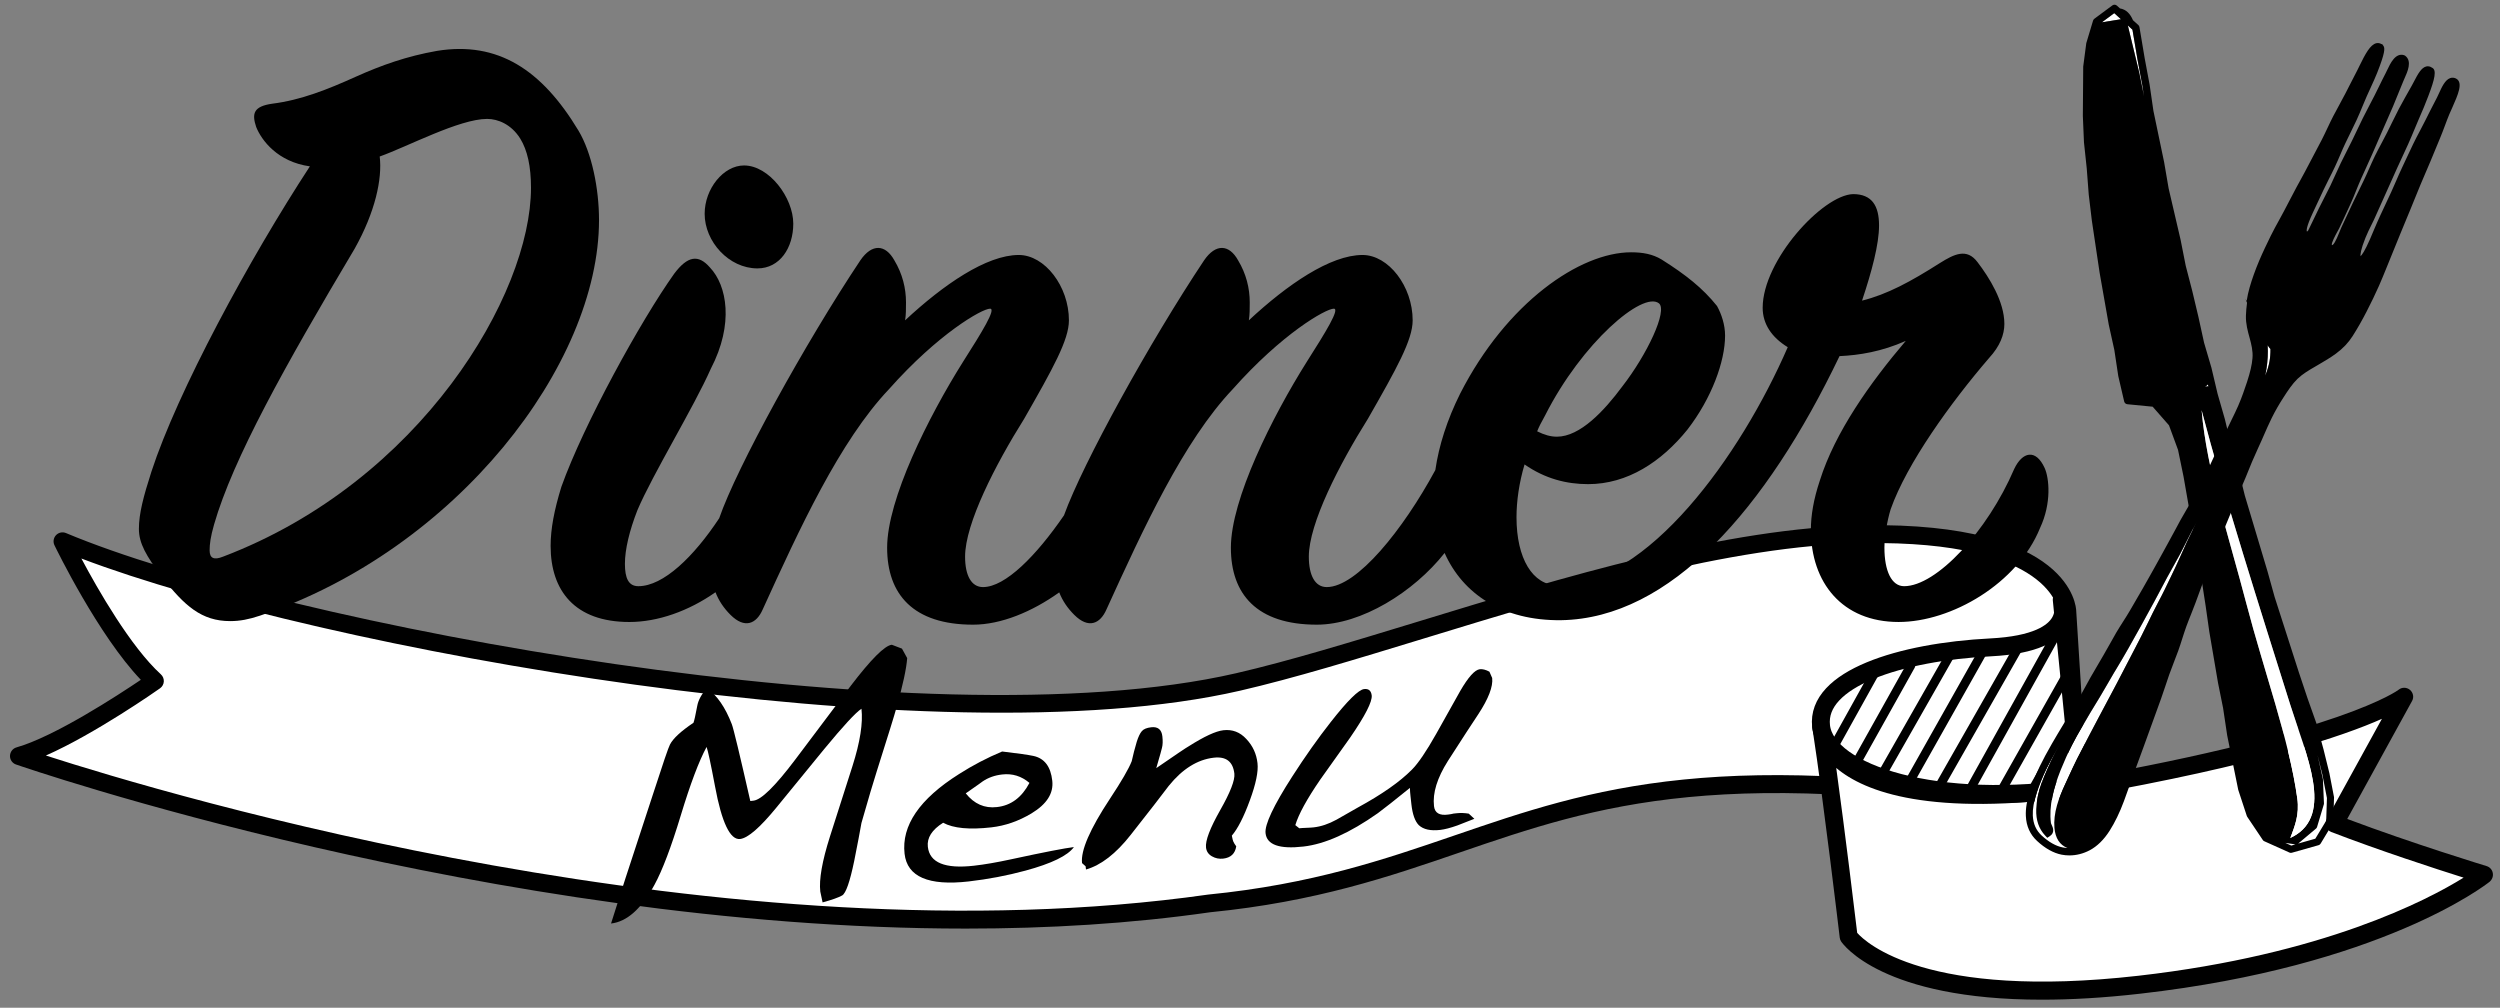 <?xml version="1.0" encoding="utf-8"?>
<!-- Generator: Adobe Illustrator 23.1.1, SVG Export Plug-In . SVG Version: 6.00 Build 0)  -->
<svg version="1.1" id="レイヤー_1" xmlns="http://www.w3.org/2000/svg" xmlns:xlink="http://www.w3.org/1999/xlink" x="0px"
	 y="0px" viewBox="0 0 335.13 135.09" style="enable-background:new 0 0 335.13 135.09;" xml:space="preserve">
<rect x="0" y="0" width="335.13" height="135.09" fill="#808080" stroke="none"/>
<style type="text/css">
	.st0{fill:#FFFFFF;}
	.st1{fill:none;}
	.st2{fill:#FFFFFF;stroke:#000000;stroke-width:2.4;stroke-linecap:round;stroke-linejoin:round;stroke-miterlimit:10;}
	.st3{fill:#FFFFFF;stroke:#000000;stroke-width:1.2;stroke-linecap:round;stroke-linejoin:round;stroke-miterlimit:10;}
</style>
<g>
	<g>
		<path class="st0" d="M8.38,72.57c0,0,6.45,13.32,12.38,18.72c0,0-11.61,8.16-18.23,10.05c0,0,86.2,30.19,159.58,19.76
			c41.3-4.11,44.61-24.74,116.74-11.75l-1.73-27.45c0,0-0.27-10.7-27.2-10.29c-26.92,0.4-61.49,14.63-83.97,19.81
			C124.06,101.07,38.3,85.12,8.38,72.57z"/>
		<path d="M129.47,124.48c-63.65,0-126.59-21.74-127.33-22c-0.49-0.17-0.82-0.65-0.8-1.17c0.02-0.52,0.37-0.98,0.87-1.12
			c5.14-1.47,13.57-6.97,16.67-9.06C13.19,85.18,7.55,73.61,7.3,73.09c-0.22-0.45-0.13-0.99,0.21-1.35
			c0.34-0.36,0.87-0.48,1.34-0.28C37.77,83.6,123.89,99.88,165.69,90.25c7.11-1.64,15.5-4.21,24.39-6.92
			c19.36-5.92,41.3-12.64,59.83-12.92c27.79-0.43,28.4,10.98,28.41,11.46l1.73,27.41c0.02,0.37-0.12,0.73-0.4,0.97
			c-0.28,0.25-0.65,0.35-1.01,0.29c-47.25-8.51-64.59-2.56-82.94,3.73c-9.47,3.25-19.26,6.61-33.47,8.02
			C151.51,123.83,140.47,124.48,129.47,124.48z M6.15,101.28c16.3,5.26,91.47,27.78,155.8,18.64c13.98-1.39,23.64-4.71,32.98-7.91
			c18.46-6.33,35.9-12.32,82.64-4.1l-1.64-25.93c-0.01-0.12-0.83-9.55-25.98-9.17c-18.19,0.27-39.96,6.93-59.17,12.81
			c-8.93,2.73-17.36,5.31-24.55,6.97C125.35,102,42.64,86.94,10.91,74.87c2.21,4.16,6.61,11.84,10.66,15.53
			c0.27,0.25,0.41,0.6,0.39,0.96c-0.02,0.36-0.21,0.7-0.51,0.91C21.05,92.56,12.76,98.36,6.15,101.28z"/>
	</g>
	<g>
		<path class="st0" d="M278.86,105.55c36.49-6.43,43.44-12.16,43.44-12.16l-9.36,17.02c9.14,3.52,20.05,6.84,20.05,6.84
			s-13.93,11.08-46.18,14.75c-32.25,3.67-39-6.46-39-6.46s-2.33-19.6-3.68-28.18C244.12,97.34,244.44,110.22,278.86,105.55z"/>
		<g>
			<path class="st1" d="M311.81,110.82c-0.12-0.33-0.09-0.69,0.08-0.99l7.41-13.47c-5.11,2.28-16.47,6.19-40.23,10.37
				c-0.02,0-0.03,0.01-0.05,0.01c-20.21,2.75-29.03-0.55-32.87-3.8c1.18,8.55,2.56,20,2.81,22.11c1.16,1.3,9.3,8.98,37.71,5.75
				c24.78-2.82,38.71-10.13,43.58-13.15c-3.74-1.18-11.23-3.61-17.74-6.12C312.18,111.4,311.93,111.14,311.81,110.82z"/>
			<path d="M334.16,117.02c-0.08-0.44-0.4-0.79-0.83-0.92c-0.1-0.03-9.98-3.04-18.68-6.32l8.69-15.81c0.28-0.5,0.16-1.12-0.28-1.49
				c-0.44-0.37-1.08-0.38-1.52-0.02c-0.07,0.06-7.5,5.67-42.87,11.91c-19.18,2.6-27.37-0.29-30.87-3.17
				c-1.69-1.4-2.23-2.76-2.4-3.44c-0.03-0.2-0.06-0.4-0.09-0.59c-0.1-0.62-0.67-1.06-1.29-1.01c-0.63,0.06-1.11,0.59-1.09,1.23
				c0,0.03,0.01,0.3,0.1,0.73c1.35,8.73,3.57,27.38,3.59,27.57c0.02,0.19,0.09,0.37,0.19,0.52c0.25,0.37,5.48,7.8,26.92,7.8
				c3.86,0,8.24-0.24,13.22-0.81c32.22-3.67,46.21-14.54,46.79-15C334.08,117.9,334.25,117.46,334.16,117.02z M278.87,105.55
				L278.87,105.55L278.87,105.55z M286.67,130.8c-28.41,3.23-36.56-4.45-37.71-5.75c-0.25-2.11-1.63-13.56-2.81-22.11
				c3.84,3.26,12.66,6.55,32.87,3.8c0.02,0,0.03,0,0.05-0.01c23.75-4.19,35.12-8.09,40.23-10.37l-7.41,13.47
				c-0.17,0.3-0.19,0.66-0.08,0.99c0.12,0.33,0.37,0.58,0.7,0.71c6.52,2.51,14,4.94,17.74,6.12
				C325.38,120.67,311.45,127.98,286.67,130.8z"/>
		</g>
	</g>
	<path class="st2" d="M278.86,105.55l-2.48-25.17c0,0,2.56,5.79-9.53,6.4c-12.08,0.61-23.45,4.19-22.73,10.56
		C244.84,103.72,259.82,108.47,278.86,105.55z"/>
	<g>
		<path d="M251.85,89.25c-0.29-0.16-0.66-0.06-0.82,0.23l-5.93,10.67c-0.16,0.29-0.06,0.66,0.23,0.82c0.09,0.05,0.19,0.08,0.29,0.08
			c0.21,0,0.42-0.11,0.52-0.31l5.93-10.67C252.24,89.77,252.14,89.41,251.85,89.25z"/>
		<path d="M256.43,88.72c-0.29-0.16-0.65-0.06-0.82,0.23l-7.57,13.54c-0.16,0.29-0.06,0.65,0.23,0.82c0.09,0.05,0.19,0.08,0.29,0.08
			c0.21,0,0.41-0.11,0.52-0.31l7.57-13.54C256.83,89.25,256.72,88.88,256.43,88.72z"/>
		<path d="M261.63,87.42c-0.29-0.16-0.65-0.06-0.82,0.22l-8.87,15.58c-0.16,0.29-0.06,0.65,0.22,0.82c0.09,0.05,0.2,0.08,0.3,0.08
			c0.21,0,0.41-0.11,0.52-0.3l8.87-15.58C262.01,87.96,261.91,87.59,261.63,87.42z"/>
		<path d="M266.09,86.84c-0.29-0.16-0.65-0.06-0.82,0.23l-9.86,17.5c-0.16,0.29-0.06,0.65,0.23,0.82c0.09,0.05,0.19,0.08,0.29,0.08
			c0.21,0,0.41-0.11,0.52-0.31l9.86-17.5C266.48,87.37,266.37,87,266.09,86.84z"/>
		<path d="M270.86,86.3c-0.29-0.16-0.65-0.06-0.82,0.22l-10.57,18.56c-0.16,0.29-0.06,0.65,0.22,0.82c0.09,0.05,0.2,0.08,0.3,0.08
			c0.21,0,0.41-0.11,0.52-0.3l10.57-18.56C271.24,86.83,271.14,86.46,270.86,86.3z"/>
		<path d="M275.81,84.75c-0.29-0.16-0.65-0.06-0.82,0.23l-11.47,20.63c-0.16,0.29-0.06,0.65,0.23,0.82
			c0.09,0.05,0.19,0.08,0.29,0.08c0.21,0,0.42-0.11,0.52-0.31l11.47-20.63C276.2,85.28,276.1,84.91,275.81,84.75z"/>
		<path d="M277.44,89.78c-0.29-0.16-0.65-0.06-0.82,0.23l-8.92,15.81c-0.16,0.29-0.06,0.65,0.23,0.82c0.09,0.05,0.19,0.08,0.29,0.08
			c0.21,0,0.41-0.11,0.52-0.31l8.92-15.81C277.83,90.3,277.73,89.94,277.44,89.78z"/>
	</g>
	<line class="st3" x1="278.02" y1="96.01" x2="272.43" y2="105.93"/>
	<line class="st3" x1="278.59" y1="101.68" x2="276.1" y2="106.34"/>
</g>
<g>
	<g>
		<polygon class="st0" points="287.41,12.92 287.2,11.51 286.55,8.05 285.86,3.98 285.24,3.41 286.77,9.75 		"/>
		<path class="st0" d="M295.68,51.84c0.11-0.06,0.24-0.06,0.36-0.03l-0.06-0.27c0,0,0,0-0.01,0l-0.4,0.35L295.68,51.84z"/>
		<polygon class="st0" points="306.35,112.99 307.15,113.35 307.7,113.19 307.69,113.19 		"/>
		<path class="st0" d="M311.52,107.68c0,0.05,0,0.11-0.02,0.16l-0.9,3.01c-0.03,0.09-0.08,0.17-0.15,0.23l-2.38,2c0,0,0,0-0.01,0.01
			l2.29-0.65l1.46-2.41l0.1-3.04l-0.61-3.13l-0.65-2.64l0.72,3.24L311.52,107.68z"/>
		<polygon class="st0" points="281.76,2.99 281.76,2.99 284.32,2.58 283.42,1.76 		"/>
		<g>
			<path class="st1" d="M307.95,107.01c0.31,2.25-0.38,3.79-0.85,5.11c-0.03,0.07-0.05,0.14-0.08,0.21
				c0.12-0.05,0.22-0.11,0.33-0.17c5.55-2.95,1.77-10.98-0.34-17.7c-4-12.7-8.84-27.87-11.88-39.47c0.67,8,3.62,16.8,6,25.91
				C303.49,89.96,306.87,99.19,307.95,107.01z"/>
			<path class="st1" d="M296.04,51.81l-0.06-0.27c0,0,0,0-0.01,0l-0.4,0.35l0.11-0.05C295.79,51.78,295.92,51.77,296.04,51.81z"/>
			<polygon class="st1" points="281.76,2.99 281.76,2.99 284.32,2.58 283.42,1.76 			"/>
			<polygon class="st1" points="286.55,8.05 285.86,3.98 285.24,3.41 286.77,9.75 287.41,12.92 287.2,11.51 			"/>
			<path class="st1" d="M310.61,110.85c-0.03,0.09-0.08,0.17-0.15,0.23l-2.38,2c0,0,0,0-0.01,0.01l2.29-0.65l1.46-2.41l0.1-3.04
				l-0.61-3.13l-0.65-2.64l0.72,3.24l0.14,3.23c0,0.05,0,0.11-0.02,0.16L310.61,110.85z"/>
			<polygon class="st1" points="307.15,113.35 307.7,113.19 307.69,113.19 306.35,112.99 			"/>
			<path d="M312.88,106.86l-0.62-3.21l-0.78-3.17l-0.96-3.51l-1.2-3.39l-1.14-3.41l-3.26-10.14l-0.95-3.42l-3.04-10.16L300.07,63
				l-0.99-3.38l-0.84-3.46l-0.97-3.38l-0.82-3.47l-0.99-3.37l-0.76-3.47l-0.82-3.45l-0.88-3.4l-0.69-3.49l-1.6-6.87l-0.6-3.5
				l-1.44-6.9l-0.51-3.52l-0.65-3.47l-0.71-4.23c-0.02-0.11-0.07-0.21-0.15-0.28l-0.72-0.65c-0.37-0.86-0.9-1.44-1.74-1.58
				l-0.41-0.37c-0.17-0.16-0.43-0.17-0.62-0.03l-2.4,1.78c-0.08,0.06-0.15,0.15-0.18,0.25l-0.91,3.03l-0.41,3.13l-0.05,6.62
				l0.15,3.54l0.37,3.48l0.27,3.53l0.42,3.51l1.04,6.97l1.22,6.94l0.75,3.4l0.53,3.51l0.79,3.4c0.05,0.2,0.22,0.35,0.43,0.37
				l3.39,0.33l2.19,2.5l1.21,3.29l0.74,3.59l2.43,13.89l0.53,3.43l0.49,3.45l1.17,6.87l0.68,3.38l0.55,3.67l1.48,7.29l1.15,3.5
				c0.01,0.04,0.03,0.08,0.06,0.12l2.08,3.1c0.05,0.08,0.12,0.14,0.2,0.17l3.38,1.52c0.06,0.03,0.13,0.04,0.2,0.04
				c0.04,0,0.09-0.01,0.13-0.02l3.57-1.01c0.12-0.03,0.22-0.11,0.28-0.22l1.62-2.69c0.04-0.07,0.07-0.15,0.07-0.24l0.1-3.22
				C312.89,106.93,312.89,106.89,312.88,106.86z M281.76,2.99C281.76,2.99,281.76,2.99,281.76,2.99l1.66-1.23l0.9,0.82L281.76,2.99z
				 M286.77,9.75l-1.53-6.34l0.62,0.57l0.69,4.08l0.65,3.46l0.21,1.41L286.77,9.75z M306.35,112.99l1.34,0.2c0,0,0.01,0,0.01,0
				l-0.55,0.16L306.35,112.99z M310.61,110.85l0.9-3.01c0.02-0.05,0.02-0.1,0.02-0.16l-0.14-3.23l-0.72-3.24l0.65,2.64l0.61,3.13
				l-0.1,3.04l-1.46,2.41l-2.29,0.65c0,0,0,0,0.01-0.01l2.38-2C310.53,111.03,310.58,110.94,310.61,110.85z M296.04,51.81
				c-0.12-0.04-0.25-0.03-0.36,0.03l-0.11,0.05l0.4-0.35c0,0,0,0,0.01,0L296.04,51.81z M295.13,54.99
				c3.05,11.61,7.89,26.77,11.88,39.47c2.11,6.72,5.9,14.75,0.34,17.7c-0.11,0.06-0.22,0.12-0.33,0.17
				c0.02-0.07,0.05-0.14,0.08-0.21c0.48-1.32,1.17-2.86,0.85-5.11c-1.08-7.82-4.47-17.05-6.83-26.11
				C298.74,71.78,295.8,62.99,295.13,54.99z"/>
		</g>
		<path class="st0" d="M307.01,94.46c-4-12.7-8.84-27.87-11.88-39.47c0.67,8,3.62,16.8,6,25.91c2.36,9.06,5.75,18.29,6.83,26.11
			c0.31,2.25-0.38,3.79-0.85,5.11l0.26,0.04C312.91,109.21,309.12,101.18,307.01,94.46z"/>
		<path class="st0" d="M307.02,112.33c0.12-0.05,0.22-0.11,0.33-0.17l-0.26-0.04C307.07,112.19,307.05,112.26,307.02,112.33z"/>
	</g>
	<g>
		<path class="st0" d="M275.42,110.97c-0.08-0.91,0.04-1.97,0.35-3.05c0.25-0.86,0.61-1.8,1.08-2.79c0.18-0.37,0.35-0.75,0.52-1.13
			c0.35-0.76,0.7-1.52,1.08-2.28c0.44-0.87,0.89-1.73,1.35-2.61l0.38-0.73c0.41-0.79,0.83-1.58,1.25-2.37l2.27-4.27
			c0.4-0.76,0.79-1.52,1.19-2.29l1.14-2.19c0.34-0.65,0.68-1.31,1.02-1.97c0.33-0.66,0.66-1.33,0.99-2l0.56-1.15
			c0.24-0.49,0.5-0.98,0.75-1.46c0.29-0.55,0.58-1.1,0.85-1.66c0.32-0.66,0.64-1.33,0.96-1.99l0.56-1.18
			c0.26-0.54,0.5-1.09,0.75-1.65c0.23-0.52,0.46-1.04,0.7-1.55c0.24-0.51,0.49-1.01,0.74-1.52c0.21-0.42,0.42-0.84,0.62-1.26
			c-0.21,0.38-0.42,0.77-0.62,1.15c-0.28,0.53-0.55,1.07-0.82,1.61c-0.27,0.54-0.54,1.08-0.82,1.61c-0.29,0.54-0.59,1.07-0.89,1.61
			c-0.29,0.52-0.58,1.03-0.86,1.55l-0.73,1.37c-0.32,0.61-0.64,1.22-0.97,1.82c-0.57,1.06-1.15,2.12-1.74,3.18
			c-0.58,1.05-1.17,2.1-1.77,3.16c-0.52,0.92-1.07,1.85-1.63,2.78l-0.28,0.46c-0.31,0.51-0.6,1.03-0.9,1.55
			c-0.33,0.56-0.65,1.13-0.99,1.69l-0.64,1.05c-0.44,0.72-0.87,1.43-1.28,2.15l-0.46,0.79c-0.49,0.85-0.95,1.64-1.36,2.46
			c-0.56,1.09-1.07,2.23-1.52,3.37c-0.53,1.34-0.89,2.48-1.1,3.49c-0.27,1.3-0.34,2.51-0.2,3.58c0.01,0.07,0.06,0.18,0.11,0.29
			c0.14,0.3,0.47,1.02-0.26,1.49l-0.34,0.22l-0.28-0.3c-0.85-0.91-1.25-2.07-1.2-3.53c0.04-1.16,0.28-2.37,0.72-3.52
			c0.43-1.14,0.95-2.28,1.36-3.15c0.32-0.67,0.69-1.35,1.05-2c0.06-0.11,0.12-0.22,0.18-0.33c-0.13,0.22-0.26,0.44-0.38,0.66
			c-0.67,1.16-1.17,2.1-1.59,2.96c-0.51,1.06-0.93,2.09-1.25,3.07c-0.4,1.26-0.58,2.29-0.54,3.15c0.05,1.11,0.44,1.98,1.19,2.67
			c0.95,0.88,1.9,1.42,2.81,1.59c0.21,0.04,0.42,0.07,0.64,0.08C276.12,113.26,275.54,112.36,275.42,110.97z"/>
		<path class="st0" d="M303.66,50.34c0.03-0.07,0.06-0.13,0.08-0.2c0.44-1.1,0.64-2.17,0.62-3.35c-0.13-0.14-0.25-0.31-0.38-0.51
			c0.06,1.03,0.01,2.11-0.17,3.21C303.77,49.78,303.72,50.06,303.66,50.34z"/>
		<path d="M329.22,10.52c-0.25-0.12-0.51-0.14-0.77-0.05c-0.69,0.24-1.13,1.22-1.52,2.08c-0.09,0.2-0.17,0.38-0.25,0.53l-0.16,0.31
			c-0.48,0.93-0.97,1.87-1.44,2.83c-0.23,0.47-0.47,0.93-0.72,1.39c-0.3,0.57-0.61,1.15-0.89,1.74c-0.33,0.7-0.66,1.41-1,2.12
			l-0.5,1.07c-0.26,0.55-0.51,1.12-0.75,1.68c-0.22,0.51-0.45,1.03-0.68,1.54l-1.49,3.19c-0.25,0.53-0.53,1.19-0.82,1.87
			c-0.18,0.41-0.35,0.84-0.53,1.25c-0.7,1.6-1.08,2.12-1.27,2.28c-0.02-0.23,0.02-0.88,0.66-2.46c0.24-0.6,0.54-1.21,0.83-1.79
			c0.21-0.43,0.42-0.84,0.57-1.21c0.4-0.92,0.89-2,1.42-3.17c0.21-0.47,0.43-0.95,0.65-1.45c0.25-0.57,0.51-1.15,0.78-1.74
			l0.47-1.02c0.33-0.72,0.67-1.44,0.99-2.15c0.3-0.66,0.57-1.32,0.84-1.96c0.18-0.43,0.35-0.85,0.53-1.26
			c0.56-1.28,1-2.32,1.34-3.24c0.88-2.31,1.18-3.55,0.48-3.84c-0.23-0.16-0.49-0.21-0.75-0.15c-0.67,0.17-1.13,1.04-1.61,1.96
			c-0.11,0.21-0.22,0.41-0.32,0.6c-0.57,1.01-1.16,2.04-1.73,3.11c-0.32,0.61-0.63,1.23-0.93,1.86c-0.21,0.44-0.42,0.88-0.65,1.32
			c-0.23,0.45-0.46,0.89-0.7,1.34c-0.32,0.6-0.64,1.2-0.94,1.81c-0.28,0.57-0.53,1.15-0.79,1.73c-0.22,0.5-0.44,1.01-0.68,1.5
			c-0.23,0.47-0.46,0.95-0.69,1.42c-0.29,0.59-0.58,1.18-0.86,1.77c-0.26,0.55-0.51,1.1-0.77,1.65c-0.24,0.52-0.48,1.05-0.73,1.56
			c-0.08,0.17-0.17,0.39-0.26,0.63c-0.46,1.18-0.81,1.74-0.99,1.69c-0.1-0.27,0.49-1.34,0.71-1.75c0.14-0.25,0.27-0.48,0.35-0.66
			l0.59-1.27c0.3-0.64,0.6-1.29,0.9-1.95c0.25-0.56,0.49-1.14,0.72-1.72c0.21-0.52,0.42-1.04,0.65-1.55
			c0.21-0.48,0.43-0.95,0.65-1.43c0.27-0.6,0.55-1.2,0.81-1.8l0.51-1.17c0.3-0.69,0.61-1.39,0.9-2.08c0.21-0.49,0.42-0.97,0.64-1.46
			c0.27-0.6,0.53-1.19,0.78-1.79c0.46-1.1,0.9-2.2,1.34-3.28c0.05-0.12,0.11-0.26,0.18-0.42c0.42-0.93,1.05-2.33,0.11-3.05
			l-0.15-0.08c-1.16-0.37-1.84,1.07-2.29,2.02c-0.08,0.16-0.15,0.31-0.21,0.43c-0.3,0.57-0.58,1.15-0.87,1.74
			c-0.21,0.42-0.41,0.85-0.63,1.27c-0.22,0.44-0.45,0.87-0.68,1.31c-0.29,0.55-0.58,1.11-0.86,1.67c-0.26,0.54-0.52,1.08-0.78,1.62
			c-0.22,0.47-0.44,0.94-0.67,1.4c-0.23,0.48-0.48,0.96-0.72,1.43c-0.26,0.52-0.53,1.04-0.78,1.56c-0.24,0.5-0.47,1.01-0.7,1.52
			c-0.23,0.51-0.46,1.02-0.7,1.52c-0.26,0.53-0.53,1.06-0.8,1.58c-0.24,0.47-0.48,0.93-0.71,1.4c-0.22,0.45-0.44,0.9-0.65,1.35
			c-0.26,0.55-0.53,1.11-0.8,1.65c-0.05,0.09-0.15,0.16-0.18,0.17c-0.07-0.1-0.12-0.56,0.79-2.52l1.45-3.1
			c0.21-0.45,0.45-0.92,0.7-1.42c0.27-0.53,0.55-1.08,0.82-1.66c0.24-0.5,0.46-1.03,0.69-1.56c0.22-0.52,0.45-1.06,0.7-1.58
			c0.22-0.48,0.46-0.95,0.69-1.42c0.28-0.56,0.55-1.12,0.81-1.68c0.29-0.63,0.55-1.25,0.8-1.86c0.18-0.45,0.37-0.88,0.55-1.3
			c0.19-0.44,0.39-0.87,0.58-1.28c0.31-0.67,0.59-1.3,0.82-1.87c1.1-2.77,1.04-3.3,0.88-3.6l-0.18-0.26l-0.13-0.03
			c-0.2-0.12-0.43-0.16-0.67-0.11c-0.81,0.19-1.47,1.42-2.25,3.02c-0.11,0.22-0.2,0.41-0.28,0.57c-0.31,0.59-0.61,1.18-0.91,1.77
			l-0.68,1.33c-0.25,0.49-0.52,0.97-0.78,1.46c-0.29,0.53-0.58,1.07-0.87,1.62c-0.27,0.52-0.52,1.05-0.77,1.58
			c-0.25,0.52-0.49,1.05-0.76,1.57c-0.26,0.51-0.54,1.02-0.81,1.54c-0.27,0.51-0.55,1.03-0.82,1.56c-0.41,0.8-0.85,1.61-1.31,2.45
			l-0.44,0.8c-0.32,0.59-0.63,1.19-0.94,1.79c-0.26,0.5-0.51,0.99-0.78,1.49c-0.21,0.4-0.43,0.79-0.64,1.18
			c-0.38,0.7-0.77,1.39-1.11,2.09c-0.46,0.94-1.06,2.17-1.57,3.38c-0.52,1.24-0.94,2.42-1.26,3.53c-0.17,0.6-0.31,1.21-0.4,1.82
			L301,40.06l0.22,0.53c-0.08,0.58-0.13,1.16-0.15,1.73c-0.03,1.09,0.25,2.1,0.5,2.99c0.22,0.81,0.46,1.75,0.38,2.69
			c-0.07,0.89-0.31,1.91-0.73,3.2c-0.32,0.97-0.71,2.1-1.17,3.16c-0.28,0.65-0.59,1.28-0.89,1.89c-0.2,0.4-0.39,0.8-0.57,1.18
			c-0.48,1.04-0.98,2.08-1.49,3.12c-0.22,0.45-0.43,0.91-0.64,1.37c-0.27,0.59-0.54,1.18-0.84,1.76c-0.36,0.7-0.73,1.39-1.1,2.08
			l-0.52,0.98c-0.29,0.55-0.6,1.08-0.92,1.62c-0.27,0.46-0.54,0.92-0.8,1.39c-0.22,0.41-0.44,0.82-0.66,1.23
			c-0.33,0.61-0.65,1.22-0.99,1.82c-0.25,0.44-0.49,0.89-0.73,1.33c-0.31,0.57-0.62,1.14-0.94,1.7c-0.25,0.45-0.5,0.89-0.75,1.34
			c-0.31,0.56-0.63,1.12-0.95,1.68l-1.74,3c-0.29,0.5-0.6,0.98-0.91,1.47c-0.31,0.49-0.63,0.98-0.92,1.48
			c-0.3,0.51-0.58,1.02-0.87,1.54c-0.28,0.49-0.55,0.99-0.84,1.48l-0.69,1.18c-0.35,0.61-0.71,1.21-1.06,1.82
			c-0.31,0.54-0.61,1.08-0.9,1.63c-0.26,0.47-0.51,0.94-0.78,1.41c-0.37,0.65-0.79,1.34-1.24,2.07l-0.72,1.19
			c-0.5,0.83-1.02,1.69-1.52,2.56c-0.68,1.18-1.19,2.14-1.62,3.02c-0.53,1.1-0.97,2.17-1.3,3.2c-0.44,1.39-0.63,2.5-0.58,3.49
			c0.06,1.36,0.57,2.48,1.5,3.34c1.08,1,2.19,1.62,3.29,1.84c0.35,0.07,0.7,0.1,1.05,0.1c0.92,0,1.85-0.23,2.72-0.69
			c1-0.53,1.9-1.41,2.67-2.62c0.7-1.1,1.35-2.43,1.92-3.97c0.27-0.72,0.53-1.46,0.79-2.19c0.22-0.63,0.44-1.26,0.67-1.88
			c0.4-1.08,0.79-2.15,1.18-3.22l2.33-6.43c0.19-0.54,0.37-1.09,0.56-1.64c0.18-0.54,0.35-1.07,0.54-1.6
			c0.19-0.54,0.4-1.08,0.61-1.62c0.2-0.52,0.41-1.05,0.6-1.58c0.19-0.53,0.36-1.06,0.53-1.6c0.18-0.55,0.35-1.1,0.55-1.65
			c0.2-0.56,0.43-1.11,0.65-1.67c0.2-0.5,0.4-1.01,0.59-1.52l0.46-1.26c0.24-0.65,0.47-1.3,0.72-1.95l0.25-0.65
			c0.32-0.84,0.64-1.69,0.98-2.54c0.25-0.64,0.51-1.27,0.78-1.91c0.17-0.42,0.35-0.84,0.52-1.26c0.41-1,0.83-2.01,1.25-3.02
			l0.06-0.14c0.17-0.41,0.34-0.82,0.51-1.24c0.26-0.64,0.52-1.28,0.8-1.92c0.26-0.58,0.5-1.19,0.75-1.8c0.16-0.4,0.32-0.8,0.49-1.2
			c0.24-0.57,0.5-1.13,0.75-1.69c0.19-0.42,0.39-0.84,0.57-1.26l0.2-0.46c0.38-0.86,0.73-1.68,1.12-2.46
			c0.45-0.91,0.98-1.84,1.58-2.76c0.57-0.89,1.18-1.81,1.88-2.49c0.69-0.66,1.52-1.15,2.32-1.61l0.51-0.3
			c0.77-0.45,1.56-0.91,2.31-1.46c0.96-0.71,1.67-1.46,2.25-2.37c0.65-1.02,1.28-2.13,1.88-3.3c0.6-1.16,1.15-2.31,1.64-3.41
			c0.35-0.79,0.68-1.61,1.01-2.42l0.91-2.24c0.32-0.77,0.64-1.54,0.94-2.31c0.27-0.68,0.55-1.35,0.83-2.01
			c0.2-0.48,0.41-0.97,0.6-1.45l0.52-1.28c0.25-0.62,0.5-1.25,0.76-1.86c0.23-0.54,0.46-1.09,0.69-1.62c0.21-0.5,0.43-1,0.64-1.5
			c0.44-1.05,0.87-2.1,1.3-3.14c0.23-0.55,0.44-1.11,0.65-1.67c0.19-0.5,0.37-1.01,0.58-1.5c0.1-0.25,0.25-0.56,0.4-0.9
			C329.47,12.75,330.26,11.04,329.22,10.52z M303.98,46.28c0.12,0.2,0.25,0.37,0.38,0.51c0.02,1.18-0.18,2.25-0.62,3.35
			c-0.03,0.07-0.06,0.14-0.08,0.2c0.06-0.28,0.11-0.56,0.16-0.85C303.99,48.39,304.05,47.31,303.98,46.28z M276.09,99.81
			c-0.36,0.65-0.73,1.32-1.05,2c-0.41,0.87-0.93,2.01-1.36,3.15c-0.43,1.15-0.68,2.36-0.72,3.52c-0.05,1.47,0.35,2.62,1.2,3.53
			l0.28,0.3l0.34-0.22c0.73-0.48,0.4-1.19,0.26-1.49c-0.05-0.1-0.1-0.22-0.11-0.29c-0.14-1.07-0.07-2.27,0.2-3.58
			c0.21-1.01,0.57-2.15,1.1-3.49c0.46-1.14,0.97-2.28,1.52-3.37c0.41-0.81,0.87-1.61,1.36-2.46l0.46-0.79
			c0.41-0.72,0.84-1.43,1.28-2.15l0.64-1.05c0.33-0.56,0.66-1.12,0.99-1.69c0.3-0.52,0.6-1.04,0.9-1.55l0.28-0.46
			c0.56-0.93,1.11-1.86,1.63-2.78c0.6-1.06,1.19-2.11,1.77-3.16c0.58-1.06,1.16-2.12,1.74-3.18c0.33-0.61,0.65-1.21,0.97-1.82
			l0.73-1.37c0.28-0.52,0.57-1.04,0.86-1.55c0.3-0.53,0.6-1.07,0.89-1.61c0.28-0.53,0.55-1.07,0.82-1.61
			c0.27-0.54,0.54-1.08,0.82-1.61c0.21-0.39,0.41-0.77,0.62-1.15c-0.2,0.42-0.41,0.84-0.62,1.26c-0.25,0.5-0.5,1.01-0.74,1.52
			c-0.24,0.51-0.47,1.03-0.7,1.55c-0.24,0.55-0.49,1.1-0.75,1.65l-0.56,1.18c-0.32,0.67-0.63,1.33-0.96,1.99
			c-0.27,0.56-0.56,1.11-0.85,1.66c-0.26,0.49-0.51,0.97-0.75,1.46l-0.56,1.15c-0.33,0.67-0.65,1.34-0.99,2
			c-0.33,0.66-0.68,1.32-1.02,1.97l-1.14,2.19c-0.39,0.77-0.79,1.53-1.19,2.29l-2.27,4.27c-0.42,0.79-0.84,1.58-1.25,2.37
			l-0.38,0.73c-0.46,0.88-0.91,1.75-1.35,2.61c-0.38,0.76-0.73,1.52-1.08,2.28c-0.17,0.38-0.35,0.76-0.52,1.13
			c-0.47,1-0.83,1.94-1.08,2.79c-0.31,1.08-0.43,2.14-0.35,3.05c0.12,1.39,0.71,2.29,1.74,2.7c-0.21-0.01-0.43-0.04-0.64-0.08
			c-0.92-0.18-1.86-0.72-2.81-1.59c-0.75-0.69-1.13-1.56-1.19-2.67c-0.04-0.86,0.13-1.89,0.54-3.15c0.31-0.98,0.73-2.01,1.25-3.07
			c0.42-0.86,0.92-1.8,1.59-2.96c0.13-0.22,0.25-0.44,0.38-0.66C276.21,99.6,276.15,99.71,276.09,99.81z"/>
	</g>
</g>
<g>
	<path d="M77.54,17.5c-4.92-8.16-10.8-12-18.96-10.68c-4.08,0.72-7.44,1.92-10.92,3.48c-3.72,1.68-7.32,3.12-11.16,3.6
		c-2.52,0.36-2.76,1.32-2.16,3.12c0.72,1.8,2.88,4.68,7.2,5.28C33.38,34.78,23.78,52.54,20.3,63.22c-1.08,3.36-1.68,5.64-1.68,7.68
		c0,1.92,0.96,3.6,3.12,6.48c3,3.84,5.28,5.88,9.12,5.88c1.32,0,2.52-0.24,3.96-0.72C61.22,73.66,80.3,48.82,80.3,29.5
		C80.3,25.3,79.34,20.5,77.54,17.5z M29.9,74.62c-1.2,0.48-1.8,0.24-1.8-0.84c0-0.84,0.12-1.8,0.6-3.48
		c2.52-8.76,9.48-21.24,18.84-36.96c2.76-4.92,3.72-9.36,3.36-12.36c3.72-1.32,10.68-5.04,14.4-5.04c1.44,0,3.24,0.72,4.44,2.64
		c0.96,1.56,1.44,3.72,1.44,6.6C71.18,39.46,56.42,64.54,29.9,74.62z"/>
	<path d="M101.54,35.98c3,0,4.8-2.76,4.8-6c0-3.48-3.24-7.8-6.6-7.8c-2.76,0-5.28,3.12-5.28,6.48
		C94.46,32.38,97.7,35.98,101.54,35.98z"/>
	<path d="M274.09,62.74c-1.2-2.64-3-2.16-4.08,0.12c-3.6,8.4-10.44,15.72-14.76,15.72c-1.68,0-2.64-2.04-2.64-5.16
		c0-1.44,0.36-3.6,0.84-5.16c2.16-6.12,8.04-14.28,13.2-20.28c1.44-1.56,2.04-3.12,2.04-4.56c0-3-2.04-6.24-3.6-8.28
		c-1.44-1.92-3.12-1.08-5.04,0.12c-3.96,2.52-7.08,4.2-10.44,5.04c1.32-3.96,2.28-7.56,2.28-10.08c0-2.64-0.96-4.2-3.48-4.2
		c-4.08,0.12-12.12,8.88-12.12,15.24c0,2.16,1.2,3.96,3.36,5.28c-6.36,14.64-18.84,31.92-30.84,31.92c-3.36,0-5.52-3.6-5.52-9.12
		c0-2.16,0.36-4.68,1.08-7.08c2.76,1.92,5.64,2.64,8.52,2.64c5.28,0,9.84-3,13.32-7.32c3.24-4.2,5.04-9.12,5.04-12.6
		c0-1.44-0.48-2.88-1.08-3.96c-1.92-2.4-4.2-4.2-7.44-6.24c-1.2-0.72-2.52-0.96-4.08-0.96c-6.84,0-16.68,6.72-22.92,18.96
		c-1.74,3.49-2.85,6.97-3.32,10.23c-4.32,7.99-10.5,15.69-14.56,15.69c-1.56,0-2.4-1.56-2.4-4.08c0-4.44,4.08-12.36,7.92-18.48
		c3.84-6.72,6-10.56,6-13.2c0-4.56-3.24-8.76-6.72-8.76c-4.32,0-10.08,3.96-15.24,8.76c0.12-0.72,0.12-1.56,0.12-2.4
		c0-1.92-0.48-3.84-1.56-5.64c-1.2-2.16-3-2.28-4.56,0c-7.26,10.9-16.24,27.16-18.78,34.18c-3.71,5.41-7.86,9.62-10.86,9.62
		c-1.56,0-2.4-1.56-2.4-4.08c0-4.44,4.08-12.36,7.92-18.48c3.84-6.72,6-10.56,6-13.2c0-4.56-3.24-8.76-6.72-8.76
		c-4.32,0-10.08,3.96-15.24,8.76c0.12-0.72,0.12-1.56,0.12-2.4c0-1.92-0.48-3.84-1.56-5.64c-1.2-2.16-3-2.28-4.56,0
		c-7.4,11.1-16.58,27.78-18.92,34.57c-3.41,5.16-7.48,9.11-10.84,9.11c-1.32,0-1.8-1.08-1.8-3c0-1.92,0.6-4.44,1.68-7.2
		c2.04-4.8,7.56-13.8,9.84-18.96c3.12-6,2.16-11.16-0.12-13.56c-1.56-1.8-3-1.56-4.8,0.84c-4.44,6.24-12.12,20.16-15.12,28.56
		c-0.96,3.12-1.44,5.64-1.44,7.92c0,6,3.24,10.2,10.56,10.2c3.81,0,7.96-1.47,11.54-3.99c0.45,1.16,1.13,2.15,2.01,3.03
		c1.92,1.92,3.48,1.2,4.32-0.72c4.92-10.8,10.32-22.56,16.92-29.52c6.6-7.44,12.48-10.8,13.56-10.8c0.84,0-1.08,3.12-3.6,7.08
		c-4.68,7.44-10.2,18.48-10.2,24.96c0,6.24,3.48,10.32,11.52,10.32c3.76,0,7.93-1.74,11.55-4.33c0.45,1.15,1.13,2.13,2.01,3.01
		c1.92,1.92,3.48,1.2,4.32-0.72c4.92-10.8,10.32-22.56,16.92-29.52c6.6-7.44,12.48-10.8,13.56-10.8c0.84,0-1.08,3.12-3.6,7.08
		c-4.68,7.44-10.2,18.48-10.2,24.96c0,6.24,3.48,10.32,11.52,10.32c5.96,0,12.98-4.36,17.13-9.61c2.45,5.49,7.79,9.1,15.62,9.01
		c14.64-0.24,27.48-14.88,37.32-35.4c2.64-0.12,5.64-0.6,8.88-2.04c-4.8,5.64-9.48,12.24-11.52,18.72c-0.84,2.52-1.2,4.68-1.2,6.6
		c0,7.08,4.2,12.36,11.76,12.36c7.08,0,15.96-5.16,18.96-12.6C275.05,67.42,274.69,64.06,274.09,62.74z M207.14,55.66
		c4.92-9.72,13.08-16.68,15.24-15c1.2,0.96-1.56,6.84-4.92,11.16c-2.4,3.24-5.64,6.72-8.76,6.72c-0.84,0-1.68-0.24-2.64-0.72
		C206.3,57.22,206.54,56.74,207.14,55.66z"/>
</g>
<g>
	<path d="M121.61,88.22c-0.1,1.4-0.57,3.59-1.42,6.59c-0.27,1-1.16,3.85-2.65,8.56c-0.45,1.41-1.14,3.72-2.06,6.95
		c-0.19,1.12-0.52,2.81-0.97,5.09c-0.58,2.8-1.12,4.35-1.62,4.63c-0.5,0.28-1.38,0.59-2.62,0.93l-0.31-1.46
		c-0.18-1.62,0.25-4.07,1.29-7.35l3.03-9.48c1.02-3.21,1.42-5.76,1.2-7.67c-0.78,0.51-2.44,2.31-4.99,5.4l-6.4,7.83
		c-2.21,2.7-3.83,4.11-4.88,4.23c-1.33,0.15-2.46-2.2-3.36-7.06c-0.57-3.03-0.95-4.79-1.13-5.28c-1.04,1.92-2.19,4.99-3.47,9.21
		c-1.28,4.22-2.45,7.31-3.51,9.26c-1.76,3.23-3.7,4.96-5.83,5.2l1.92-6.02c0.64-1.97,1.89-5.77,3.73-11.39
		c1.31-4.05,2.06-6.24,2.25-6.58c0.42-0.82,1.47-1.79,3.15-2.92c0.1-0.24,0.27-1,0.51-2.28c0.14-0.76,0.57-1.54,1.28-2.37
		c1.37,0.97,2.48,2.58,3.35,4.84c0.23,0.59,1.05,4.02,2.48,10.3l0.43-0.05c1.05-0.12,2.9-1.94,5.56-5.46l7.47-9.93
		c2.72-3.56,4.55-5.4,5.51-5.51c0.44,0.18,0.89,0.35,1.36,0.52L121.61,88.22z"/>
	<path d="M143.96,113.55c-0.83,1.16-3,2.21-6.5,3.16c-2.47,0.67-5.01,1.15-7.61,1.45c-5.37,0.61-8.24-0.62-8.59-3.71
		c-0.43-3.78,2-7.34,7.29-10.68c1.83-1.17,3.76-2.18,5.79-3.03c2.09,0.25,3.48,0.44,4.17,0.59c1.49,0.31,2.34,1.42,2.55,3.33
		c0.19,1.69-0.74,3.14-2.79,4.38c-1.72,1.03-3.52,1.66-5.39,1.87c-2.93,0.33-5.08,0.13-6.45-0.62c-1.5,0.94-2.19,2.02-2.05,3.23
		c0.24,2.13,2.3,2.97,6.18,2.53c1.43-0.16,3.09-0.45,4.98-0.86C139.98,114.23,142.78,113.69,143.96,113.55z M138,104.95
		c-1.07-0.91-2.29-1.29-3.66-1.13c-0.99,0.11-1.85,0.42-2.6,0.92c-0.03,0.04-0.79,0.57-2.28,1.61c1.13,1.42,2.52,2.03,4.17,1.84
		C135.51,107.99,136.97,106.91,138,104.95z"/>
	<path d="M168.57,102.3c0.13,1.11-0.21,2.78-1.03,5c-0.81,2.22-1.62,3.79-2.41,4.72c0.08,0.41,0.14,0.66,0.18,0.75
		c0.09,0.22,0.23,0.44,0.41,0.68c-0.15,0.98-0.73,1.53-1.75,1.65c-0.54,0.06-1.04-0.04-1.51-0.31c-0.47-0.27-0.73-0.66-0.79-1.17
		c-0.11-0.92,0.53-2.59,1.89-5c1.37-2.41,2-4.04,1.91-4.9c-0.18-1.62-1.1-2.34-2.76-2.15c-2.19,0.25-4.21,1.51-6.04,3.78
		c-0.92,1.23-2.62,3.42-5.1,6.57c-1.97,2.51-3.97,4.06-5.99,4.64l-0.05-0.43l-0.48-0.43c-0.19-1.68,1.06-4.57,3.75-8.64
		c1.54-2.33,2.51-4,2.91-5.02c0.19-0.86,0.41-1.72,0.67-2.59c0.21-0.67,0.44-1.15,0.68-1.43c0.24-0.29,0.66-0.46,1.27-0.53
		c0.89-0.1,1.39,0.31,1.49,1.23c0.07,0.64,0.05,1.15-0.06,1.55c-0.02,0.13-0.27,1.03-0.76,2.7c2.57-1.77,4.03-2.76,4.4-2.96
		c2.04-1.29,3.57-2,4.59-2.12c1.21-0.14,2.23,0.25,3.08,1.17C167.94,99.98,168.43,101.06,168.57,102.3z"/>
	<path d="M200.03,90.89c0.13,1.14-0.49,2.76-1.86,4.85c-0.77,1.15-2.13,3.24-4.07,6.26c-1.45,2.29-2.07,4.31-1.87,6.06
		c0.1,0.92,0.74,1.3,1.92,1.13c0.25-0.03,0.49-0.07,0.71-0.13l0.48-0.05c0.48-0.05,0.99-0.03,1.55,0.06l0.75,0.69
		c-0.12,0.05-0.88,0.34-2.27,0.89c-0.93,0.33-1.7,0.53-2.3,0.6c-1.3,0.15-2.26-0.06-2.88-0.64c-0.51-0.52-0.84-1.45-0.99-2.79
		l-0.12-1.1c-0.04-0.35-0.07-0.72-0.08-1.1c-2.04,1.65-3.47,2.78-4.3,3.39c-3.76,2.65-7.08,4.14-9.97,4.47
		c-3.21,0.37-4.91-0.23-5.08-1.79c-0.13-1.14,1.06-3.68,3.58-7.6c1.72-2.68,3.44-5.11,5.16-7.3c2.25-2.87,3.74-4.34,4.47-4.42
		c0.6-0.07,0.94,0.21,1.02,0.85c0.09,0.83-0.87,2.71-2.88,5.64c-0.89,1.23-2.22,3.1-4,5.62c-1.8,2.62-2.92,4.66-3.36,6.13l0.53,0.42
		c0.22-0.03,0.54-0.04,0.96-0.06c0.42-0.01,0.74-0.04,0.96-0.06c0.99-0.11,2.01-0.45,3.07-1.03c0.63-0.36,1.59-0.9,2.86-1.63
		c3.21-1.75,5.63-3.44,7.25-5.08c0.84-0.84,1.93-2.44,3.27-4.82c0.59-1.06,1.66-2.97,3.21-5.73c1.08-1.86,1.95-2.83,2.62-2.91
		c0.38-0.04,0.81,0.07,1.29,0.33L200.03,90.89z"/>
</g>
</svg>
